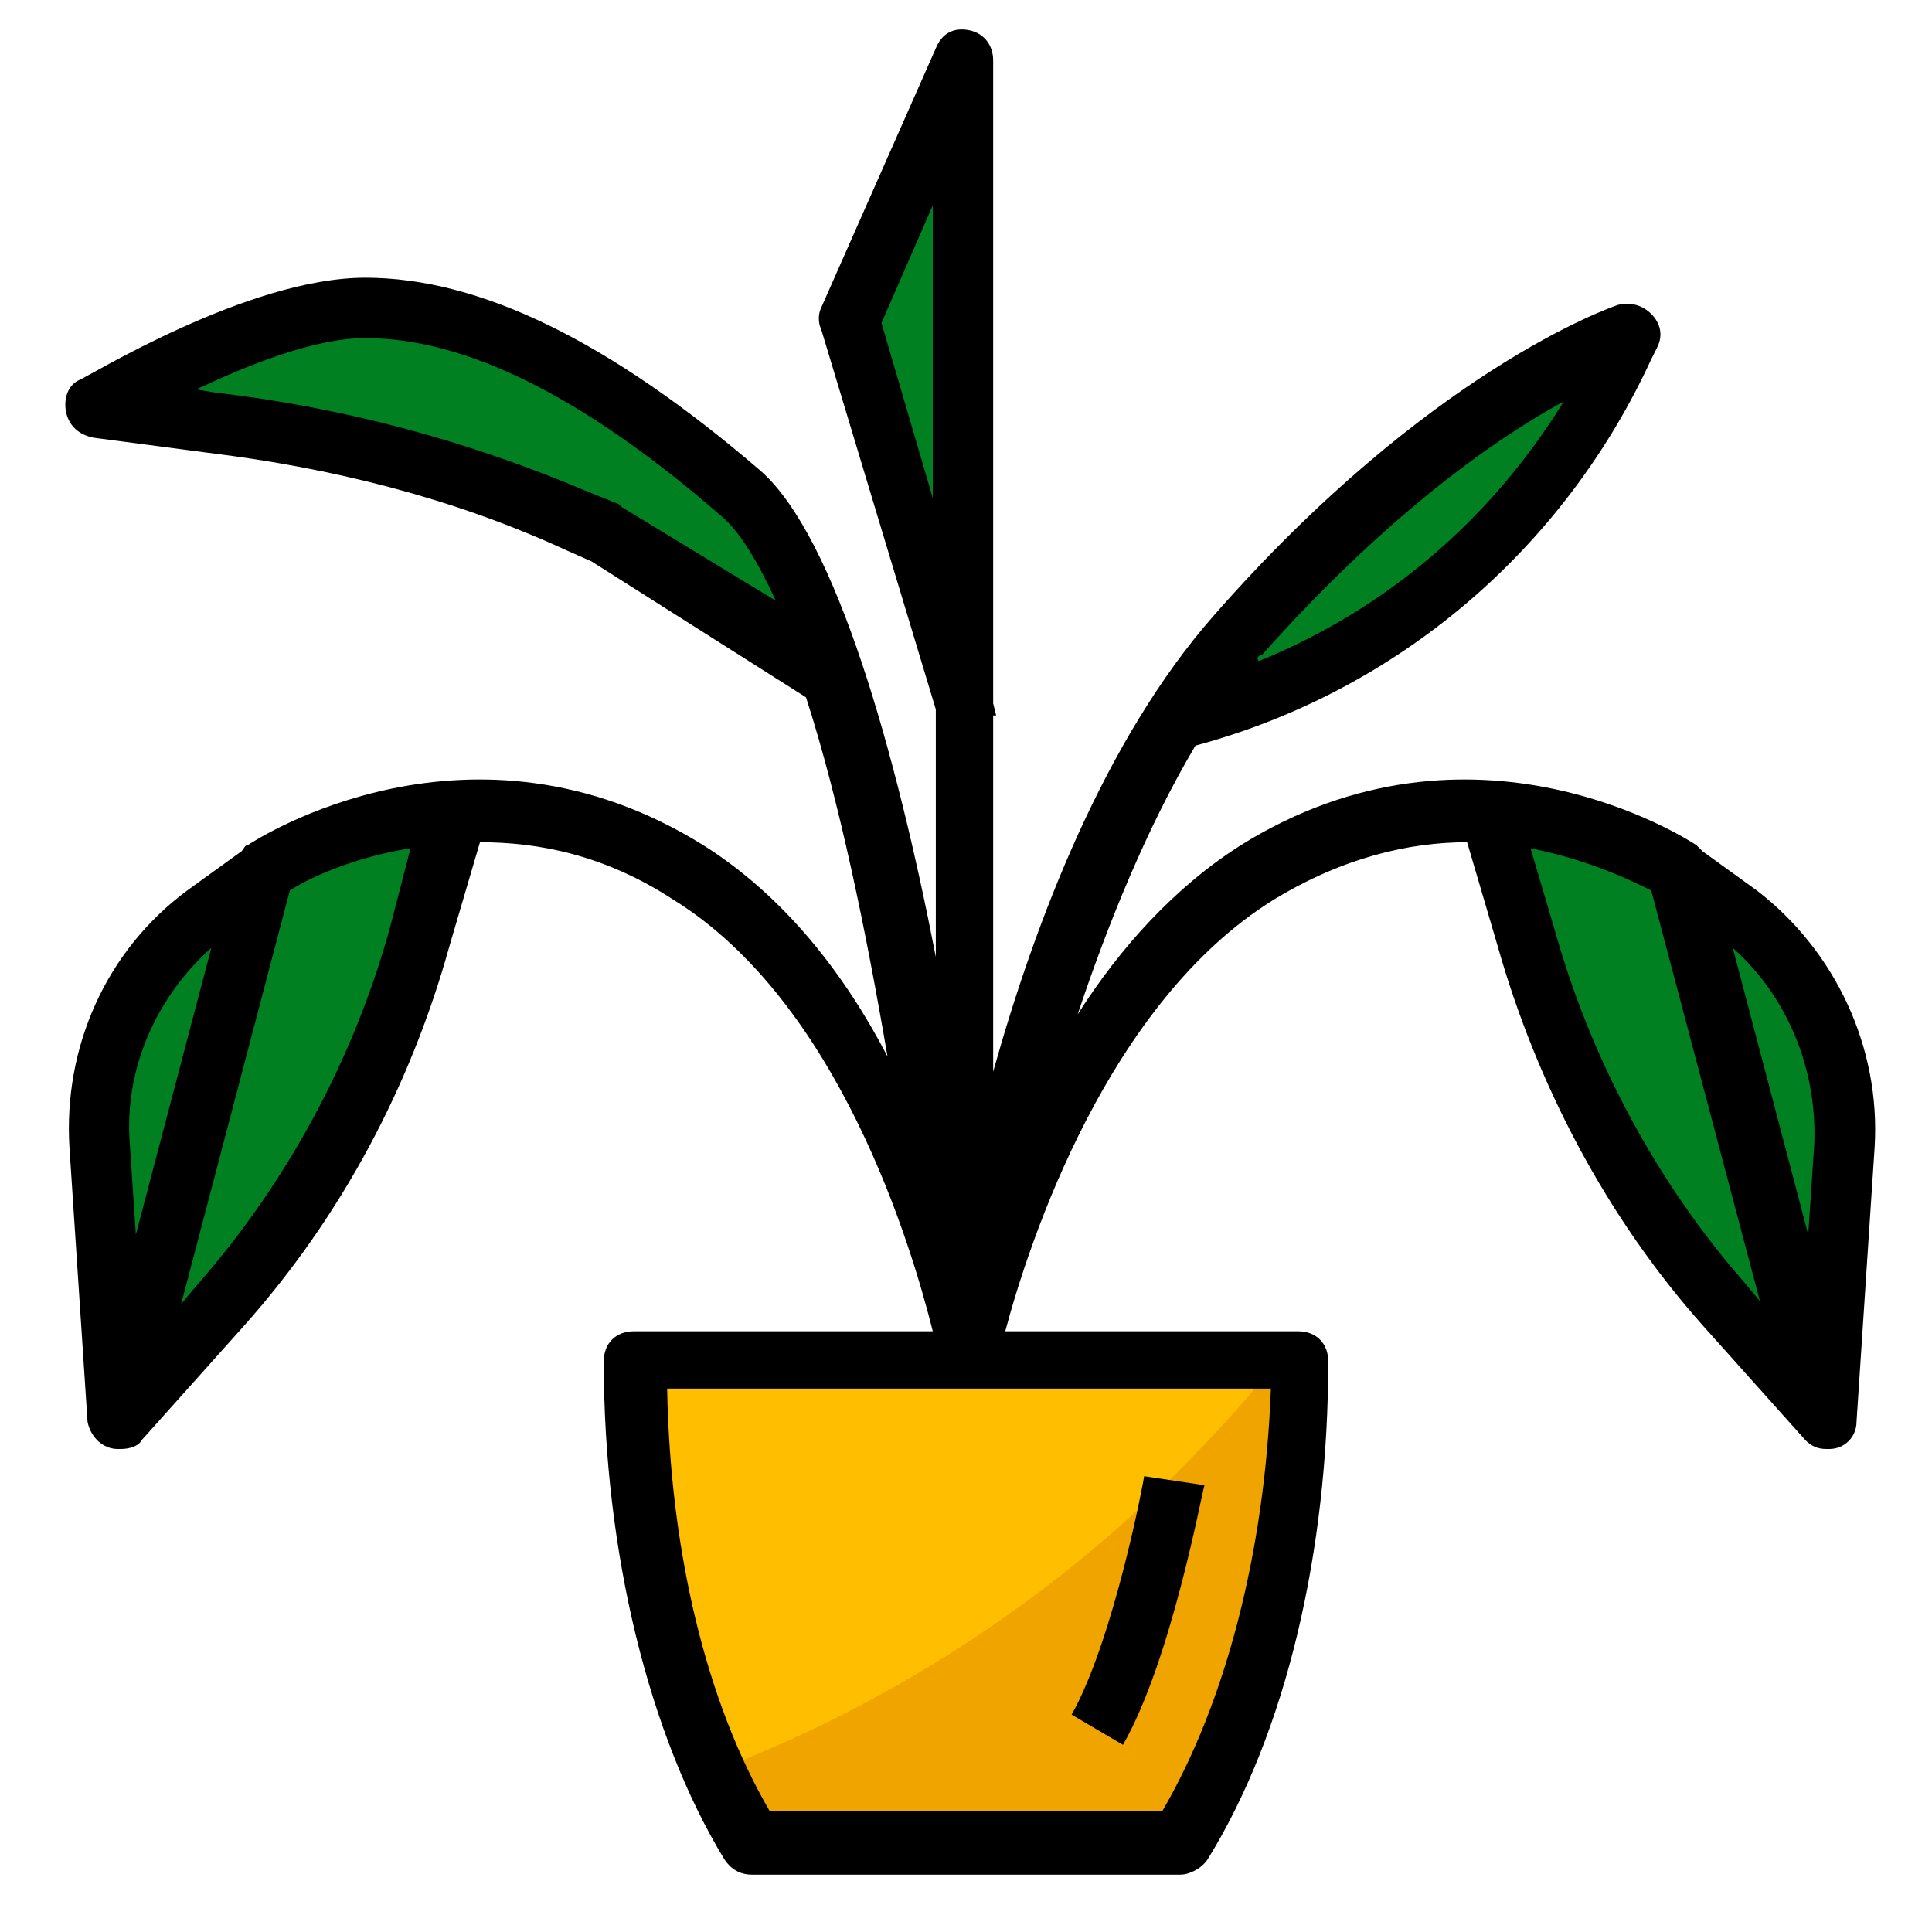 <?xml version="1.0" encoding="utf-8"?>
<!-- Generator: Adobe Illustrator 24.3.0, SVG Export Plug-In . SVG Version: 6.00 Build 0)  -->
<svg version="1.1" id="Layer_1" xmlns="http://www.w3.org/2000/svg" xmlns:xlink="http://www.w3.org/1999/xlink" x="0px" y="0px"
	 viewBox="0 0 64 64" enable-background="new 0 0 64 64" xml:space="preserve">

<style>
	.leaf{
			fill:#008020;
		}
		.pot{
			fill:#FFBF00;
		}
	.pot-shadow{
			fill:#F0A400
		}
		
	@media (prefers-color-scheme: dark){
		.outline{
			fill:#cccccc;
		}
	
	}
</style>
<path class="leaf" d="M57.5,30.3l-1.9-1.4l0,0c0,0-0.1-0.1-0.2-0.1c-0.7-0.4-3-1.6-6.1-1.8l1.1,4.1c1.3,4.5,3.5,8.7,6.6,12.2
	l3.4,3.8L61,38C61.2,35,59.9,32.1,57.5,30.3z"/>
<path class="leaf" d="M12,10.3c-3.7,0-8.9,3.3-8.9,3.3L6.9,14c4.2,0.5,8.3,1.6,12.1,3.2l1,0.4l7.5,4.7c-0.9-2.8-1.9-5-3.1-5.9
	C19.8,12.5,15.7,10.3,12,10.3z"/>
<polygon class="leaf" points="28,10.6 31.8,23.4 31.8,2 "/>
<path class="leaf" d="M53.7,11.4l0.2-0.4c0,0-6,2-13,10c-0.7,0.8-1.4,1.8-2.1,2.8C45.4,22.1,50.9,17.6,53.7,11.4z"/>
<path class="leaf" d="M8.7,28.9L8.7,28.9l-2,1.5C4.3,32.1,3,35,3.2,38L3.9,47l3.4-3.8c3.1-3.5,5.3-7.7,6.6-12.2l1.1-4.1
		c-3.1,0.2-5.4,1.4-6.1,1.8C8.8,28.8,8.7,28.9,8.7,28.9z"/>

<path class="pot" d="M31.9,45h-11c0,6.4,1.5,12.1,3.9,16H39c2.4-3.9,3.9-9.6,3.9-16H31.9z"/>
<path class="pot-shadow" d="M42.4,45C37.4,51.2,31,55.9,23.6,58.7c0.4,0.8,0.8,1.6,1.2,2.3H39c2.4-3.9,3.9-9.6,3.9-16H42.4z"/>

<path class="outline" d="M58.2,29.5l-1.8-1.3c-0.1-0.1-0.1-0.1-0.2-0.2c-0.3-0.2-7.4-4.8-15.1,0c-2.2,1.4-4,3.4-5.4,5.6c1-3,2.3-6.2,3.9-8.9
	c6.7-1.8,12.2-6.5,15.1-12.8l0.2-0.4c0.2-0.4,0.1-0.8-0.2-1.1c-0.3-0.3-0.7-0.4-1.1-0.3c-0.3,0.1-6.3,2.2-13.4,10.3
	c-3.6,4.1-5.9,10.1-7.3,15.1l0-11.8l0.1,0l-0.1-0.4L32.9,2c0-0.5-0.3-0.9-0.8-1c-0.5-0.1-0.9,0.1-1.1,0.6l-3.8,8.6
	c-0.1,0.2-0.1,0.5,0,0.7l3.8,12.6l0,8.2c-1.3-6.7-3.3-13.9-5.8-16.1c-5-4.3-9.3-6.4-13.1-6.4c-3.9,0-9.2,3.3-9.5,3.4
	c-0.4,0.2-0.5,0.7-0.4,1.1c0.1,0.4,0.4,0.7,0.9,0.8L6.9,15c4.1,0.5,8.1,1.5,11.8,3.2l0.9,0.4l7.1,4.5c1.1,3.4,2,7.8,2.7,11.9
	C28,32.3,26,29.7,23.3,28c-7.7-4.8-14.8-0.2-15.1,0c-0.1,0-0.1,0.1-0.2,0.2l-1.8,1.3c-2.7,2-4.1,5.2-3.9,8.5l0.6,9.1
	C3,47.6,3.4,48,3.9,48c0,0,0.1,0,0.1,0c0.3,0,0.6-0.1,0.7-0.3l0,0l3.4-3.8c3.2-3.6,5.5-7.9,6.8-12.6l1-3.4c1.9,0,4.1,0.4,6.4,1.9
	c5.5,3.4,7.9,11.5,8.6,14.3H21c-0.6,0-1,0.4-1,1c0,6.3,1.5,12.4,4,16.5c0.2,0.3,0.5,0.5,0.9,0.5h14.2c0.3,0,0.7-0.2,0.9-0.5
	c2.6-4.2,4-10.2,4-16.5c0-0.6-0.4-1-1-1h-9.7c0.8-3,3.4-10.9,8.9-14.3c2.3-1.4,4.5-1.9,6.4-1.9l1,3.4c1.3,4.6,3.6,9,6.8,12.6
	l3.4,3.8l0,0c0.2,0.2,0.4,0.3,0.7,0.3c0,0,0.1,0,0.1,0c0.5,0,0.9-0.4,0.9-0.9l0.6-9.1C62.3,34.7,60.8,31.5,58.2,29.5z M41.8,21.7
	c4-4.5,7.6-7.1,10-8.4c-2.4,3.9-5.9,6.9-10.1,8.6C41.6,21.8,41.7,21.7,41.8,21.7z M29.2,10.7l1.7-3.9l0,9.7L29.2,10.7z M20.6,16.8
	c0,0-0.1-0.1-0.1-0.1l-1-0.4c-4-1.7-8.1-2.8-12.4-3.3l-0.6-0.1c1.7-0.8,3.9-1.7,5.6-1.7c3.3,0,7.2,1.9,11.8,5.9
	c0.6,0.5,1.2,1.5,1.8,2.8L20.6,16.8z M7,31.4l-2.5,9.5l-0.2-3C4.1,35.4,5.2,33,7,31.4z M12.9,30.8c-1.2,4.3-3.4,8.4-6.4,11.8L6,43.2
	l3.6-13.7c0.6-0.4,2.1-1.1,4-1.4L12.9,30.8z M38.5,60H25.5c-2.1-3.6-3.3-8.6-3.4-14h20C41.9,51.4,40.6,56.4,38.5,60z M60.1,37.9
	l-0.2,3l-2.5-9.5C59.2,33,60.2,35.4,60.1,37.9z M51.5,30.8l-0.8-2.7c2,0.4,3.4,1.1,4,1.4l3.6,13.6l-0.5-0.6
	C54.9,39.2,52.7,35.1,51.5,30.8z"/>
<path lass="outline" d="M39.9,49.2l-2-0.3c0,0.1-1,5.4-2.4,7.9l1.7,1C38.8,55,39.8,49.5,39.9,49.2z"/>
</svg>